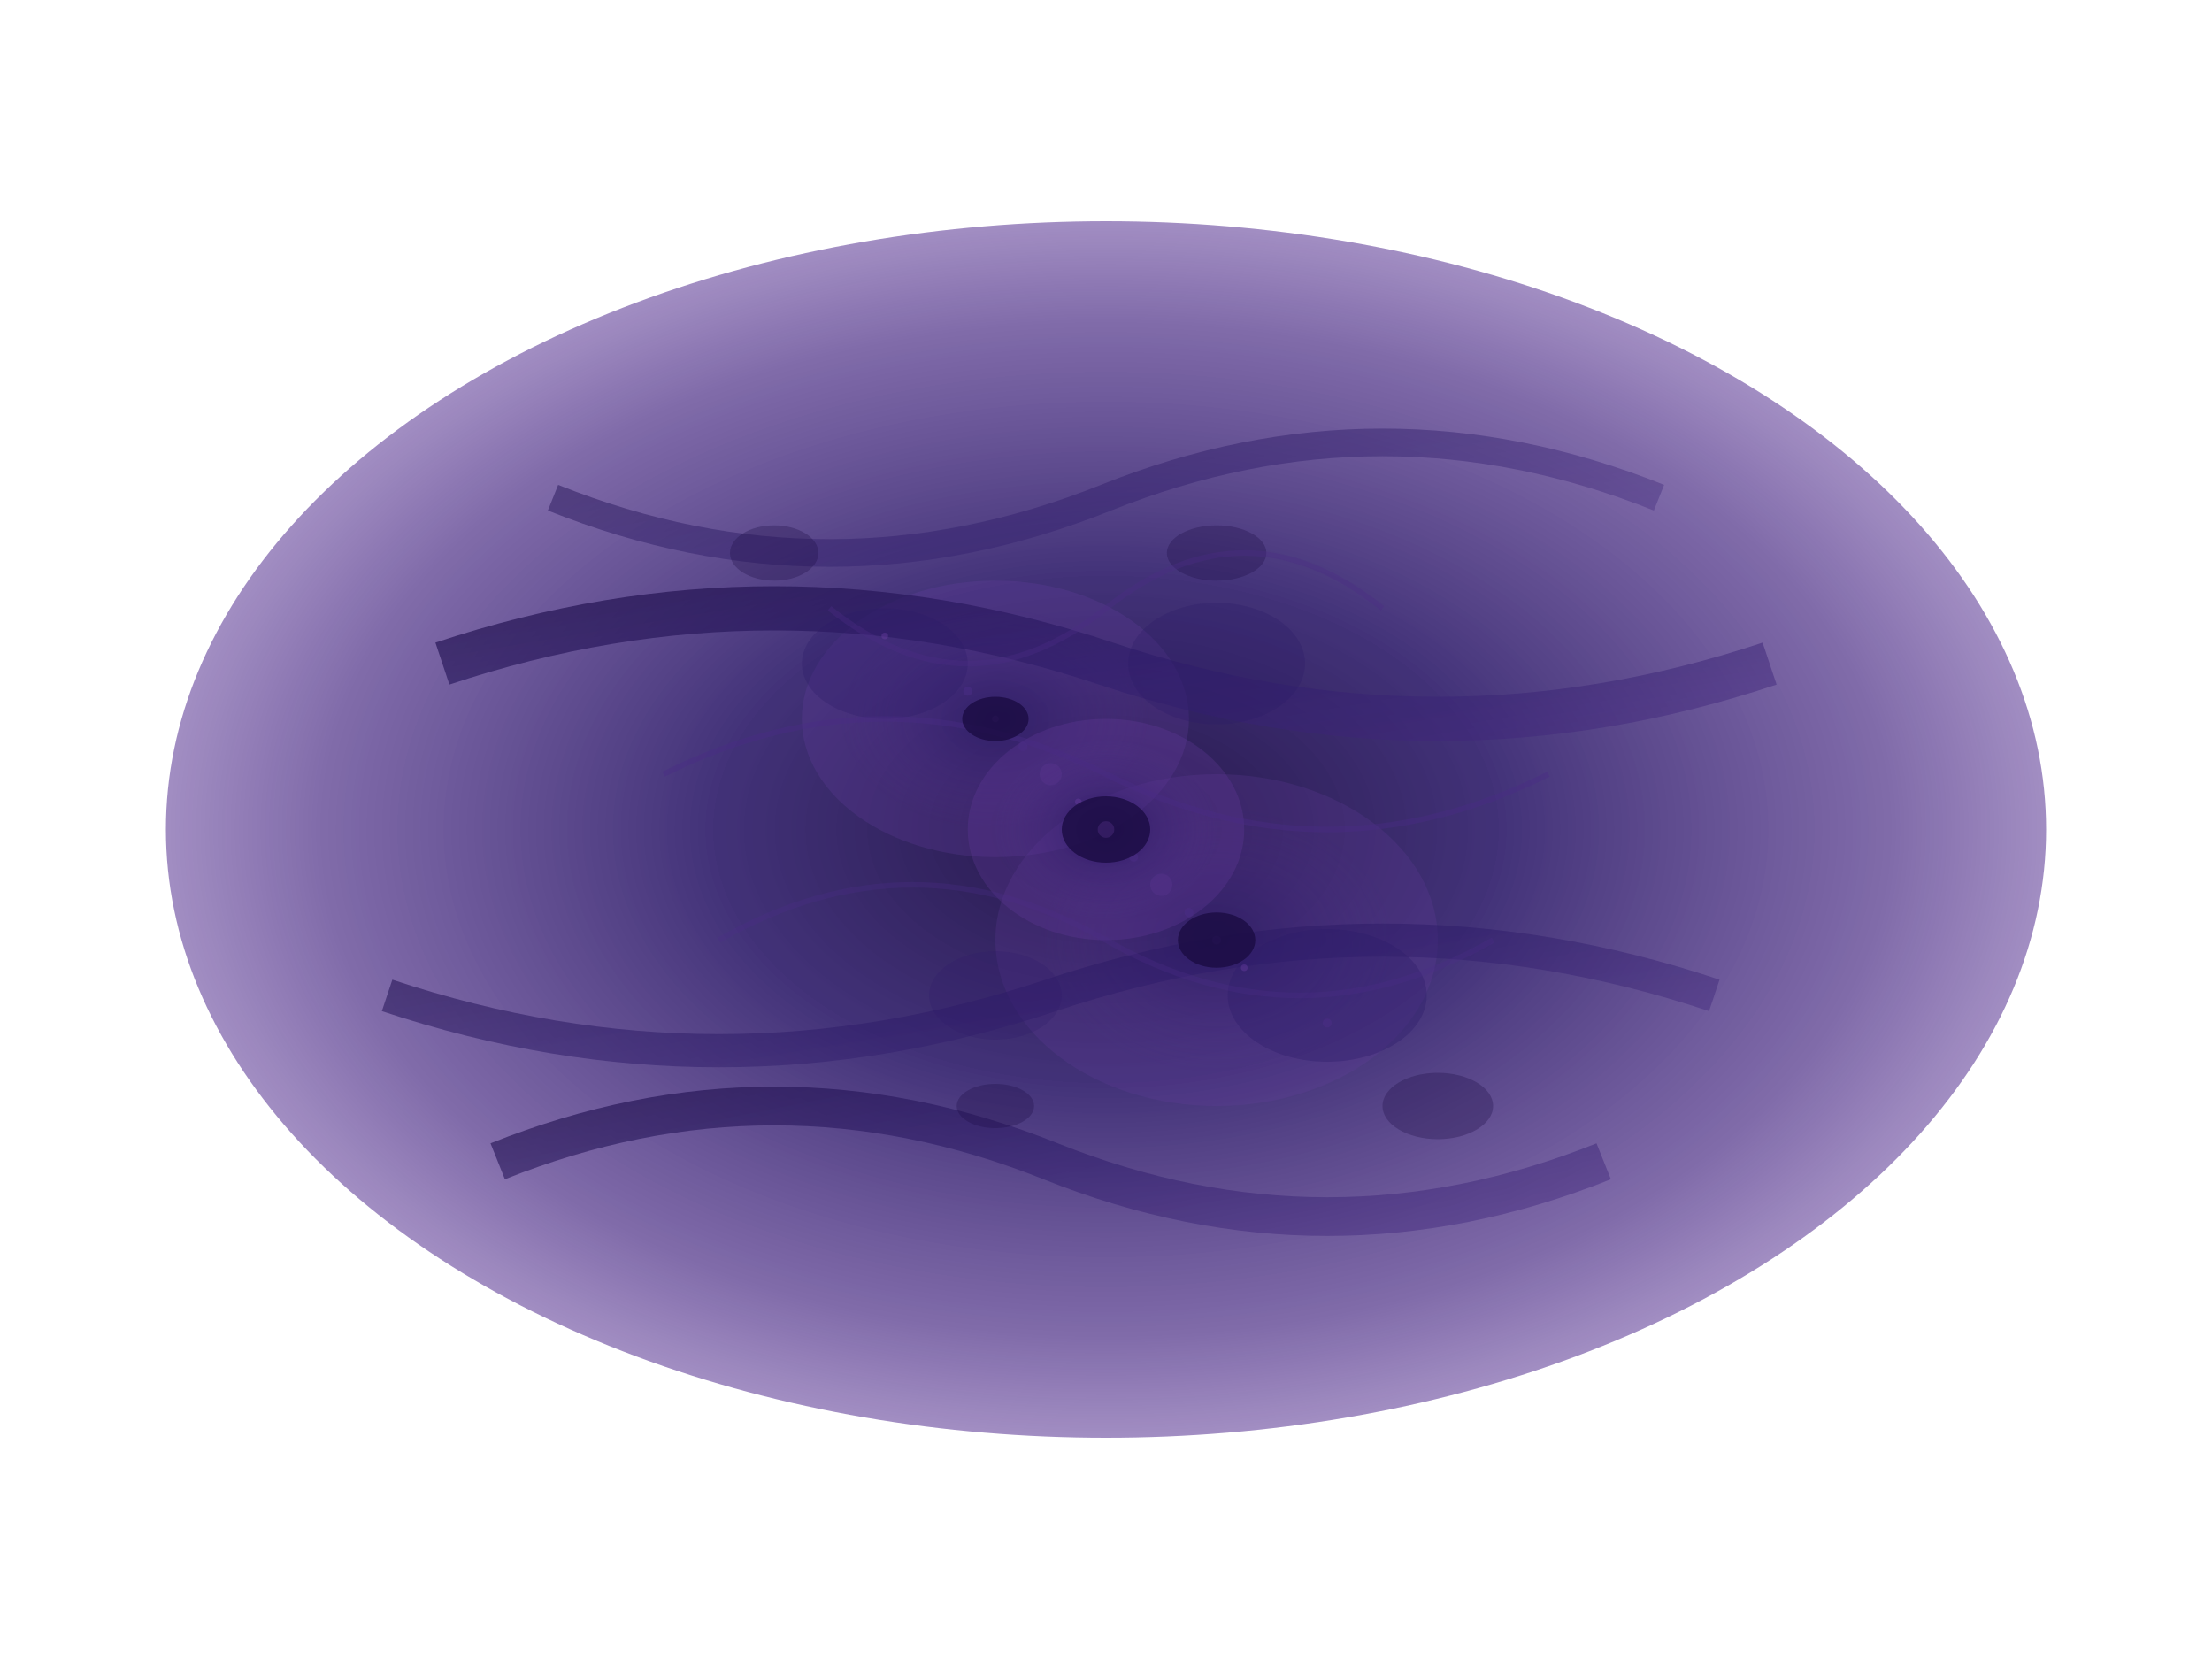 <svg viewBox="0 0 400 300" xmlns="http://www.w3.org/2000/svg">
  <defs>
    <radialGradient id="darkNebulaGradient" cx="50%" cy="50%" r="70%">
      <stop offset="0%" stop-color="#1a0b42" stop-opacity="0.95"/>
      <stop offset="30%" stop-color="#2d1b69" stop-opacity="0.9"/>
      <stop offset="60%" stop-color="#4a2c85" stop-opacity="0.7"/>
      <stop offset="85%" stop-color="#673da1" stop-opacity="0.4"/>
      <stop offset="100%" stop-color="#844ebd" stop-opacity="0.1"/>
    </radialGradient>
    
    <radialGradient id="carbonCore" cx="50%" cy="50%" r="40%">
      <stop offset="0%" stop-color="#2d1b69" stop-opacity="0.8"/>
      <stop offset="50%" stop-color="#4a2c85" stop-opacity="0.6"/>
      <stop offset="100%" stop-color="#673da1" stop-opacity="0.3"/>
    </radialGradient>
    
    <linearGradient id="dustLane" x1="0%" y1="0%" x2="100%" y2="100%">
      <stop offset="0%" stop-color="#1a0b42" stop-opacity="0.9"/>
      <stop offset="50%" stop-color="#2d1b69" stop-opacity="0.7"/>
      <stop offset="100%" stop-color="#4a2c85" stop-opacity="0.5"/>
    </linearGradient>
    
    <filter id="darkGlow">
      <feGaussianBlur stdDeviation="2" result="coloredBlur"/>
      <feMerge>
        <feMergeNode in="coloredBlur"/>
        <feMergeNode in="SourceGraphic"/>
      </feMerge>
    </filter>
    
    <circle id="carbonGrain" r="0.8" fill="#4a2c85" opacity="0.8"/>
    <circle id="silicateGrain" r="0.6" fill="#673da1" opacity="0.6"/>
  </defs>
  
  <!-- Background stars being obscured -->
  <g opacity="0.1">
    <circle cx="50" cy="50" r="1" fill="#ffffff"/>
    <circle cx="350" cy="80" r="1" fill="#ffffff"/>
    <circle cx="80" cy="250" r="1" fill="#ffffff"/>
    <circle cx="320" cy="220" r="1" fill="#ffffff"/>
    <circle cx="30" cy="150" r="1" fill="#ffffff"/>
    <circle cx="370" cy="180" r="1" fill="#ffffff"/>
  </g>
  
  <!-- Main dark nebula mass -->
  <ellipse cx="200" cy="150" rx="170" ry="110" fill="url(#darkNebulaGradient)" filter="url(#darkGlow)"/>
  
  <!-- Dense carbon-rich cores -->
  <ellipse cx="180" cy="130" rx="35" ry="25" fill="url(#carbonCore)" opacity="0.8"/>
  <ellipse cx="220" cy="170" rx="40" ry="30" fill="url(#carbonCore)" opacity="0.7"/>
  <ellipse cx="200" cy="150" rx="25" ry="20" fill="url(#carbonCore)" opacity="0.9"/>
  
  <!-- Dust lane structure -->
  <path d="M 80 120 Q 140 100 200 120 Q 260 140 320 120" 
        stroke="url(#dustLane)" stroke-width="8" fill="none" opacity="0.8"/>
  <path d="M 70 180 Q 130 200 190 180 Q 250 160 310 180" 
        stroke="url(#dustLane)" stroke-width="6" fill="none" opacity="0.7"/>
  <path d="M 100 90 Q 150 110 200 90 Q 250 70 300 90" 
        stroke="url(#dustLane)" stroke-width="5" fill="none" opacity="0.6"/>
  <path d="M 90 210 Q 140 190 190 210 Q 240 230 290 210" 
        stroke="url(#dustLane)" stroke-width="7" fill="none" opacity="0.75"/>
  
  <!-- Molecular cloud structure -->
  <g opacity="0.6">
    <ellipse cx="160" cy="120" rx="15" ry="10" fill="#2d1b69" opacity="0.5"/>
    <ellipse cx="240" cy="180" rx="18" ry="12" fill="#2d1b69" opacity="0.6"/>
    <ellipse cx="180" cy="180" rx="12" ry="8" fill="#2d1b69" opacity="0.4"/>
    <ellipse cx="220" cy="120" rx="16" ry="11" fill="#2d1b69" opacity="0.5"/>
  </g>
  
  <!-- Carbon and silicon dust grains -->
  <g opacity="0.7">
    <use href="#carbonGrain" x="175" y="125"/>
    <use href="#carbonGrain" x="185" y="135"/>
    <use href="#silicateGrain" x="180" y="130"/>
    <use href="#carbonGrain" x="215" y="165"/>
    <use href="#silicateGrain" x="225" y="175"/>
    <use href="#carbonGrain" x="220" y="170"/>
    <use href="#silicateGrain" x="195" y="145"/>
    <use href="#carbonGrain" x="205" y="155"/>
    <use href="#silicateGrain" x="160" y="115"/>
    <use href="#carbonGrain" x="240" y="185"/>
  </g>
  
  <!-- Blocked starlight creating dark silhouette -->
  <g opacity="0.3">
    <ellipse cx="140" cy="100" rx="8" ry="5" fill="#1a0b42"/>
    <ellipse cx="260" cy="200" rx="10" ry="6" fill="#1a0b42"/>
    <ellipse cx="180" cy="200" rx="7" ry="4" fill="#1a0b42"/>
    <ellipse cx="220" cy="100" rx="9" ry="5" fill="#1a0b42"/>
  </g>
  
  <!-- Molecular hydrogen regions -->
  <path d="M 120 140 Q 160 120 200 140 Q 240 160 280 140" 
        stroke="#4a2c85" stroke-width="1" fill="none" opacity="0.4"/>
  <path d="M 130 170 Q 165 150 200 170 Q 235 190 270 170" 
        stroke="#4a2c85" stroke-width="1" fill="none" opacity="0.3"/>
  <path d="M 150 110 Q 175 130 200 110 Q 225 90 250 110" 
        stroke="#4a2c85" stroke-width="1" fill="none" opacity="0.35"/>
  
  <!-- Dense core regions where star formation is suppressed -->
  <g opacity="0.8">
    <ellipse cx="200" cy="150" rx="8" ry="6" fill="#1a0b42"/>
    <ellipse cx="180" cy="130" rx="6" ry="4" fill="#1a0b42"/>
    <ellipse cx="220" cy="170" rx="7" ry="5" fill="#1a0b42"/>
  </g>
  
  <!-- Infrared sources (hidden behind dust) -->
  <g opacity="0.2">
    <circle cx="190" cy="140" r="2" fill="#673da1"/>
    <circle cx="210" cy="160" r="2" fill="#673da1"/>
    <circle cx="200" cy="150" r="1.5" fill="#844ebd"/>
  </g>
</svg>